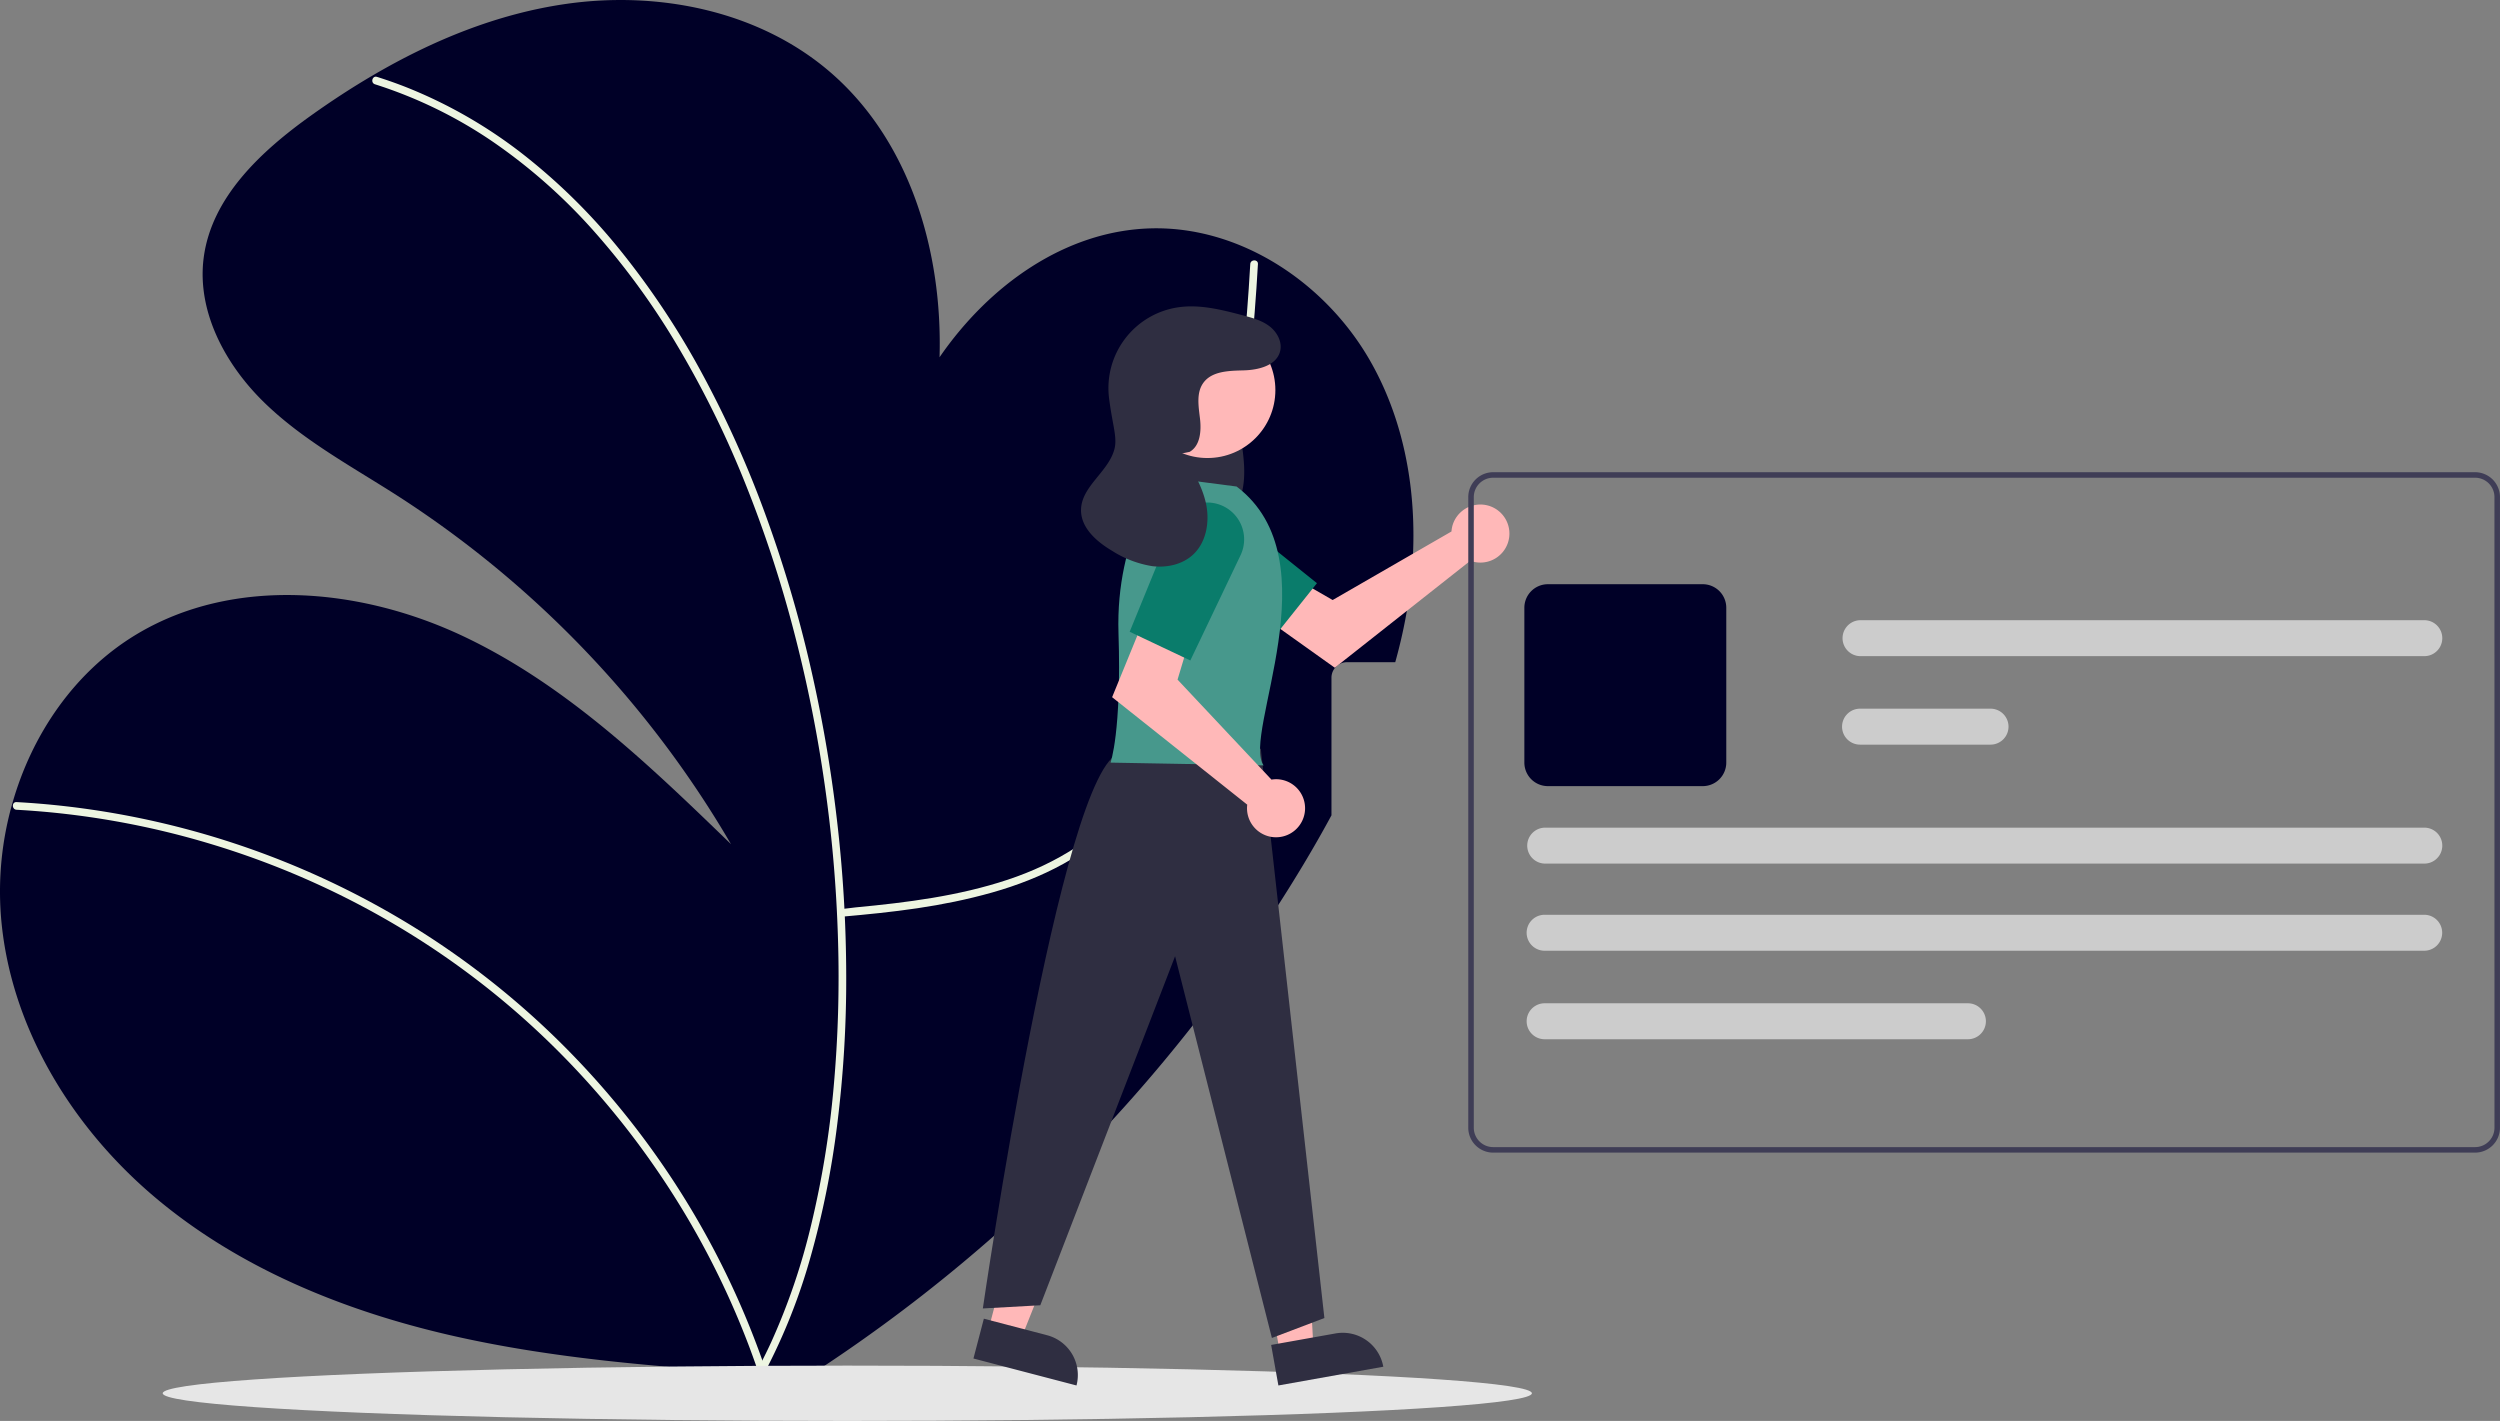 <svg xmlns="http://www.w3.org/2000/svg" width="743.317" height="422.484" viewBox="0 0 743.317 422.484">
  <rect x="0" y="0" width="743.317" height="422.484" fill="#808080" stroke="none"/>
  <g id="Group_26405" data-name="Group 26405" transform="translate(-50.995 -94.376)">
    <g id="Group_26571" data-name="Group 26571" transform="translate(50.995 94.377)">
      <path id="Path_67432" data-name="Path 67432" d="M531.869,314.1q-1.107,5.82-2.655,11.521c-.112.441-.237.876-.362,1.317H514.5a4.616,4.616,0,0,0-4.611,4.611v40.919c-.435.81-.876,1.614-1.317,2.417-2.279,4.15-4.651,8.254-7.075,12.3A467.776,467.776,0,0,1,340.975,547.617l3.9-8.8-4.295-.3c-31.124-2.128-62.353-4.486-92.746-11.481-31.8-7.318-62.9-20.011-87.819-41.057s-43.2-51.116-45.734-83.643a95.436,95.436,0,0,1,3.34-33.205c5.842-20.762,18.608-39.443,37.026-50.5,28.93-17.357,66.668-13.82,97.166.619s55.312,38.324,79.546,61.8A307.235,307.235,0,0,0,231.953,277.3c-13.543-8.669-27.916-16.389-39.43-27.62s-20-26.961-17.963-42.908c2.312-18.088,17.126-31.816,31.967-42.4,5.928-4.229,12.048-8.24,18.358-11.929,17.8-10.434,37.065-18.306,57.406-21.224,27.554-3.959,57.314,2.049,78.439,20.176,23.8,20.427,33.561,53.369,32.632,84.881,14.663-21.316,37.276-37.632,62.814-38.324,26.513-.711,51.715,16.04,64.995,39S536.829,288.047,531.869,314.1Z" transform="translate(-114.009 -130.052)" fill="#000027"/>
      <path id="Path_67433" data-name="Path 67433" d="M493.148,442.732c15.529-1.368,29.874-2.965,44.921-7.223,14.586-4.127,28.622-11.037,39.005-22.318,11.168-12.134,17.2-27.893,21.45-43.581,2.372-8.746,4.32-17.615,6.159-26.487q2.992-14.439,5.318-29.005,4.629-28.995,6.609-58.331.239-3.561.439-7.124c.082-1.465-2.2-1.461-2.279,0q-1.627,28.917-5.853,57.609c-2.78,18.793-6.337,37.5-10.851,55.961-3.823,15.635-8.774,31.515-18.579,44.53-9.2,12.205-22.476,20.181-36.817,24.95-14.592,4.853-29.978,6.79-45.227,8.231-1.871.177-2.425.345-4.3.51C491.7,440.581,491.685,442.861,493.148,442.732Z" transform="translate(-243.033 -170.158)" fill="#edf5e1"/>
      <path id="Path_67434" data-name="Path 67434" d="M120.921,494.379a247.021,247.021,0,0,1,57.769,10.18,249.663,249.663,0,0,1,53.8,23.418A243.571,243.571,0,0,1,277.8,562.088a249.563,249.563,0,0,1,35.391,42.2,247.083,247.083,0,0,1,25.325,49.1q1.2,3.169,2.319,6.37c.48,1.376,2.683.784,2.2-.606a249.414,249.414,0,0,0-24.194-50.317A252.655,252.655,0,0,0,284.121,565.1,246.327,246.327,0,0,0,239.8,529.729a251.57,251.57,0,0,0-111.7-37.135q-3.587-.3-7.182-.495c-1.466-.08-1.461,2.2,0,2.279Z" transform="translate(-115.993 -253.615)" fill="#edf5e1"/>
      <path id="Path_67435" data-name="Path 67435" d="M282.856,166.925A134.244,134.244,0,0,1,318.1,184.146a165.5,165.5,0,0,1,30.085,26.717A221.491,221.491,0,0,1,373.094,245.2a292.909,292.909,0,0,1,19.807,40.27,364.393,364.393,0,0,1,14.425,43.8,409.383,409.383,0,0,1,9.224,45.764,408.553,408.553,0,0,1,3.97,46.024,364.573,364.573,0,0,1-1.3,44.15,281.211,281.211,0,0,1-6.628,40.646A192.062,192.062,0,0,1,400.629,541q-1.776,3.847-3.769,7.589c-.689,1.294,1.277,2.447,1.968,1.15a175.68,175.68,0,0,0,13.46-33.877,262.356,262.356,0,0,0,8.027-39.851,346.752,346.752,0,0,0,2.652-44.061,404.312,404.312,0,0,0-2.758-46.3,417.032,417.032,0,0,0-8.03-46.262,377.523,377.523,0,0,0-13.425-45.055,313.486,313.486,0,0,0-18.669-41.463,240.368,240.368,0,0,0-23.938-36.131A178.233,178.233,0,0,0,326.9,187.756a141.415,141.415,0,0,0-34.3-19.783q-4.51-1.795-9.144-3.247C282.059,164.286,281.459,166.486,282.856,166.925Z" transform="translate(-171.364 -141.866)" fill="#edf5e1"/>
    </g>
    <ellipse id="Ellipse_411" data-name="Ellipse 411" cx="203.546" cy="8.224" rx="203.546" ry="8.224" transform="translate(99.375 500.412)" fill="#e6e6e6"/>
    <path id="Path_67436" data-name="Path 67436" d="M695.669,445.3a8.648,8.648,0,0,0-.2,1.349l-35.329,20.381-8.587-4.944L642.4,474.07l18.37,13.093,40.3-31.8a8.632,8.632,0,1,0-5.408-10.067Z" transform="translate(-212.911 -194.251)" fill="#ffb8b8"/>
    <path id="Path_67437" data-name="Path 67437" d="M608.345,457.648l27.817,19.826,12.441-15.6-27.041-21.7a10.958,10.958,0,0,0-15.781,2.187h0A10.958,10.958,0,0,0,608.345,457.648Z" transform="translate(-206.046 -194.096)" fill="#0a7c6b"/>
    <path id="Path_67438" data-name="Path 67438" d="M425.519,598.833l9.754,2.555,14.5-36.4-14.395-3.772Z" transform="translate(-80.642 -109.063)" fill="#ffb8b8"/>
    <path id="Path_67439" data-name="Path 67439" d="M0,0H31.688V12.243H12.243A12.243,12.243,0,0,1,0,0H0Z" transform="matrix(-0.967, -0.253, 0.253, -0.967, 371.068, 506.314)" fill="#2f2e41"/>
    <path id="Path_67440" data-name="Path 67440" d="M529.465,606.569l9.926-1.773-2.115-39.128-14.649,2.617Z" transform="translate(-97.887 -109.854)" fill="#ffb8b8"/>
    <path id="Path_67441" data-name="Path 67441" d="M0,0H31.688V12.243H12.243A12.243,12.243,0,0,1,0,0H0Z" transform="translate(462.288 500.741) rotate(169.872)" fill="#2f2e41"/>
    <path id="Path_67442" data-name="Path 67442" d="M617.435,395.026c2.446.6,4.436,3.088,5.63,5.975a41.683,41.683,0,0,1,2.224,9.387c.939,5.968,1.841,12.429-.1,17.956-2.276,6.478-8.341,9.872-13.6,8.277s-9.445-7.58-10.874-14.47a35.043,35.043,0,0,1,2.405-20.63c1.494-3.4,3.554-6.541,6.292-8.076a6.209,6.209,0,0,1,8.28,1.725" transform="translate(-205.402 -186.066)" fill="#2f2e41"/>
    <path id="Path_67443" data-name="Path 67443" d="M620.154,526.948l18.9,169.247-15.607,5.926L594.66,588.629,554.585,692.4l-17.083.949s23.439-161.465,40.809-165.135Z" transform="translate(-194.282 -209.934)" fill="#2f2e41"/>
    <circle id="Ellipse_412" data-name="Ellipse 412" cx="20.199" cy="20.199" r="20.199" transform="translate(389.801 190.161)" fill="#ffb8b8"/>
    <path id="Path_67444" data-name="Path 67444" d="M621.149,431.513l-21.828-2.847s-14.236,17.083-13.287,46.5-2.373,38.437-2.373,38.437l45.513.822C622.595,505.382,650.114,453.424,621.149,431.513Z" transform="translate(-202.48 -192.48)" fill="#47988c"/>
    <path id="Path_67445" data-name="Path 67445" d="M632.977,528.172a8.649,8.649,0,0,0-1.358.117l-27.925-29.727,2.847-9.491L592.78,482.9l-8.542,20.879,40.176,31.958a8.632,8.632,0,1,0,8.563-7.568Z" transform="translate(-202.582 -202.112)" fill="#ffb8b8"/>
    <path id="Path_67446" data-name="Path 67446" d="M603.519,444.72l-12.934,31.616,18.032,8.541,14.933-31.289a10.958,10.958,0,0,0-5.74-14.862h0a10.958,10.958,0,0,0-14.291,5.993Z" transform="translate(-203.709 -194.121)" fill="#0a7c6b"/>
    <path id="Path_67447" data-name="Path 67447" d="M605.3,410.252c3.165-1.826,3.5-6.23,3.073-9.859s-1.149-7.673.984-10.64c2.546-3.541,7.66-3.611,12.019-3.727s9.668-1.392,10.8-5.6c.746-2.783-.851-5.77-3.142-7.517s-5.158-2.519-7.945-3.254c-6.233-1.642-12.67-3.3-19.052-2.4a24.29,24.29,0,0,0-20.694,27.123c1.033,8.1,2.531,11.639,1.548,15.211-1.832,6.654-9.73,10.928-9.887,17.827-.123,5.4,4.644,9.56,9.295,12.3a31.2,31.2,0,0,0,11.922,4.527c4.251.509,8.828-.465,12-3.347,4.085-3.716,5.1-9.926,3.924-15.322s-4.176-10.189-7.148-14.844" transform="translate(-200.587 -181.529)" fill="#2f2e41"/>
    <path id="Path_67448" data-name="Path 67448" d="M1012.359,426.948H720.4a7.413,7.413,0,0,0-7.4,7.4V621.859a7.413,7.413,0,0,0,7.4,7.4h291.955a7.413,7.413,0,0,0,7.4-7.4V434.349A7.413,7.413,0,0,0,1012.359,426.948Zm5.757,194.911a5.763,5.763,0,0,1-5.757,5.757H720.4a5.763,5.763,0,0,1-5.757-5.757V434.349a5.763,5.763,0,0,1,5.757-5.757h291.955a5.763,5.763,0,0,1,5.757,5.757Z" transform="translate(-225.449 -192.175)" fill="#3f3d56"/>
    <path id="Path_67449" data-name="Path 67449" d="M786.323,527.479H740.268a7,7,0,0,1-6.99-6.99V474.434a7,7,0,0,1,6.99-6.99h46.055a7,7,0,0,1,6.991,6.99v46.055A7,7,0,0,1,786.323,527.479Z" transform="translate(-229.05 -199.366)" fill="#000027"/>
    <path id="Path_67450" data-name="Path 67450" d="M1000.885,597.644H739.359a5.346,5.346,0,0,1,0-10.691h261.526a5.346,5.346,0,1,1,0,10.691Z" transform="translate(-229.181 -220.59)" fill="#ccc"/>
    <path id="Path_67451" data-name="Path 67451" d="M1001.1,566.144H739.572a5.346,5.346,0,0,1,0-10.691H1001.1a5.346,5.346,0,0,1,0,10.691Z" transform="translate(-229.219 -214.996)" fill="#ccc"/>
    <path id="Path_67452" data-name="Path 67452" d="M892.226,523.134H853.572a5.346,5.346,0,1,1,0-10.691h38.653a5.346,5.346,0,1,1,0,10.691Z" transform="translate(-249.464 -207.358)" fill="#ccc"/>
    <path id="Path_67453" data-name="Path 67453" d="M1021.344,491.144H853.572a5.346,5.346,0,0,1,0-10.691h167.772a5.346,5.346,0,0,1,0,10.691Z" transform="translate(-249.464 -201.676)" fill="#ccc"/>
    <path id="Path_67454" data-name="Path 67454" d="M865.363,629.644h-126a5.346,5.346,0,0,1,0-10.691h126a5.346,5.346,0,0,1,0,10.691Z" transform="translate(-229.181 -226.273)" fill="#ccc"/>
  </g>
</svg>
